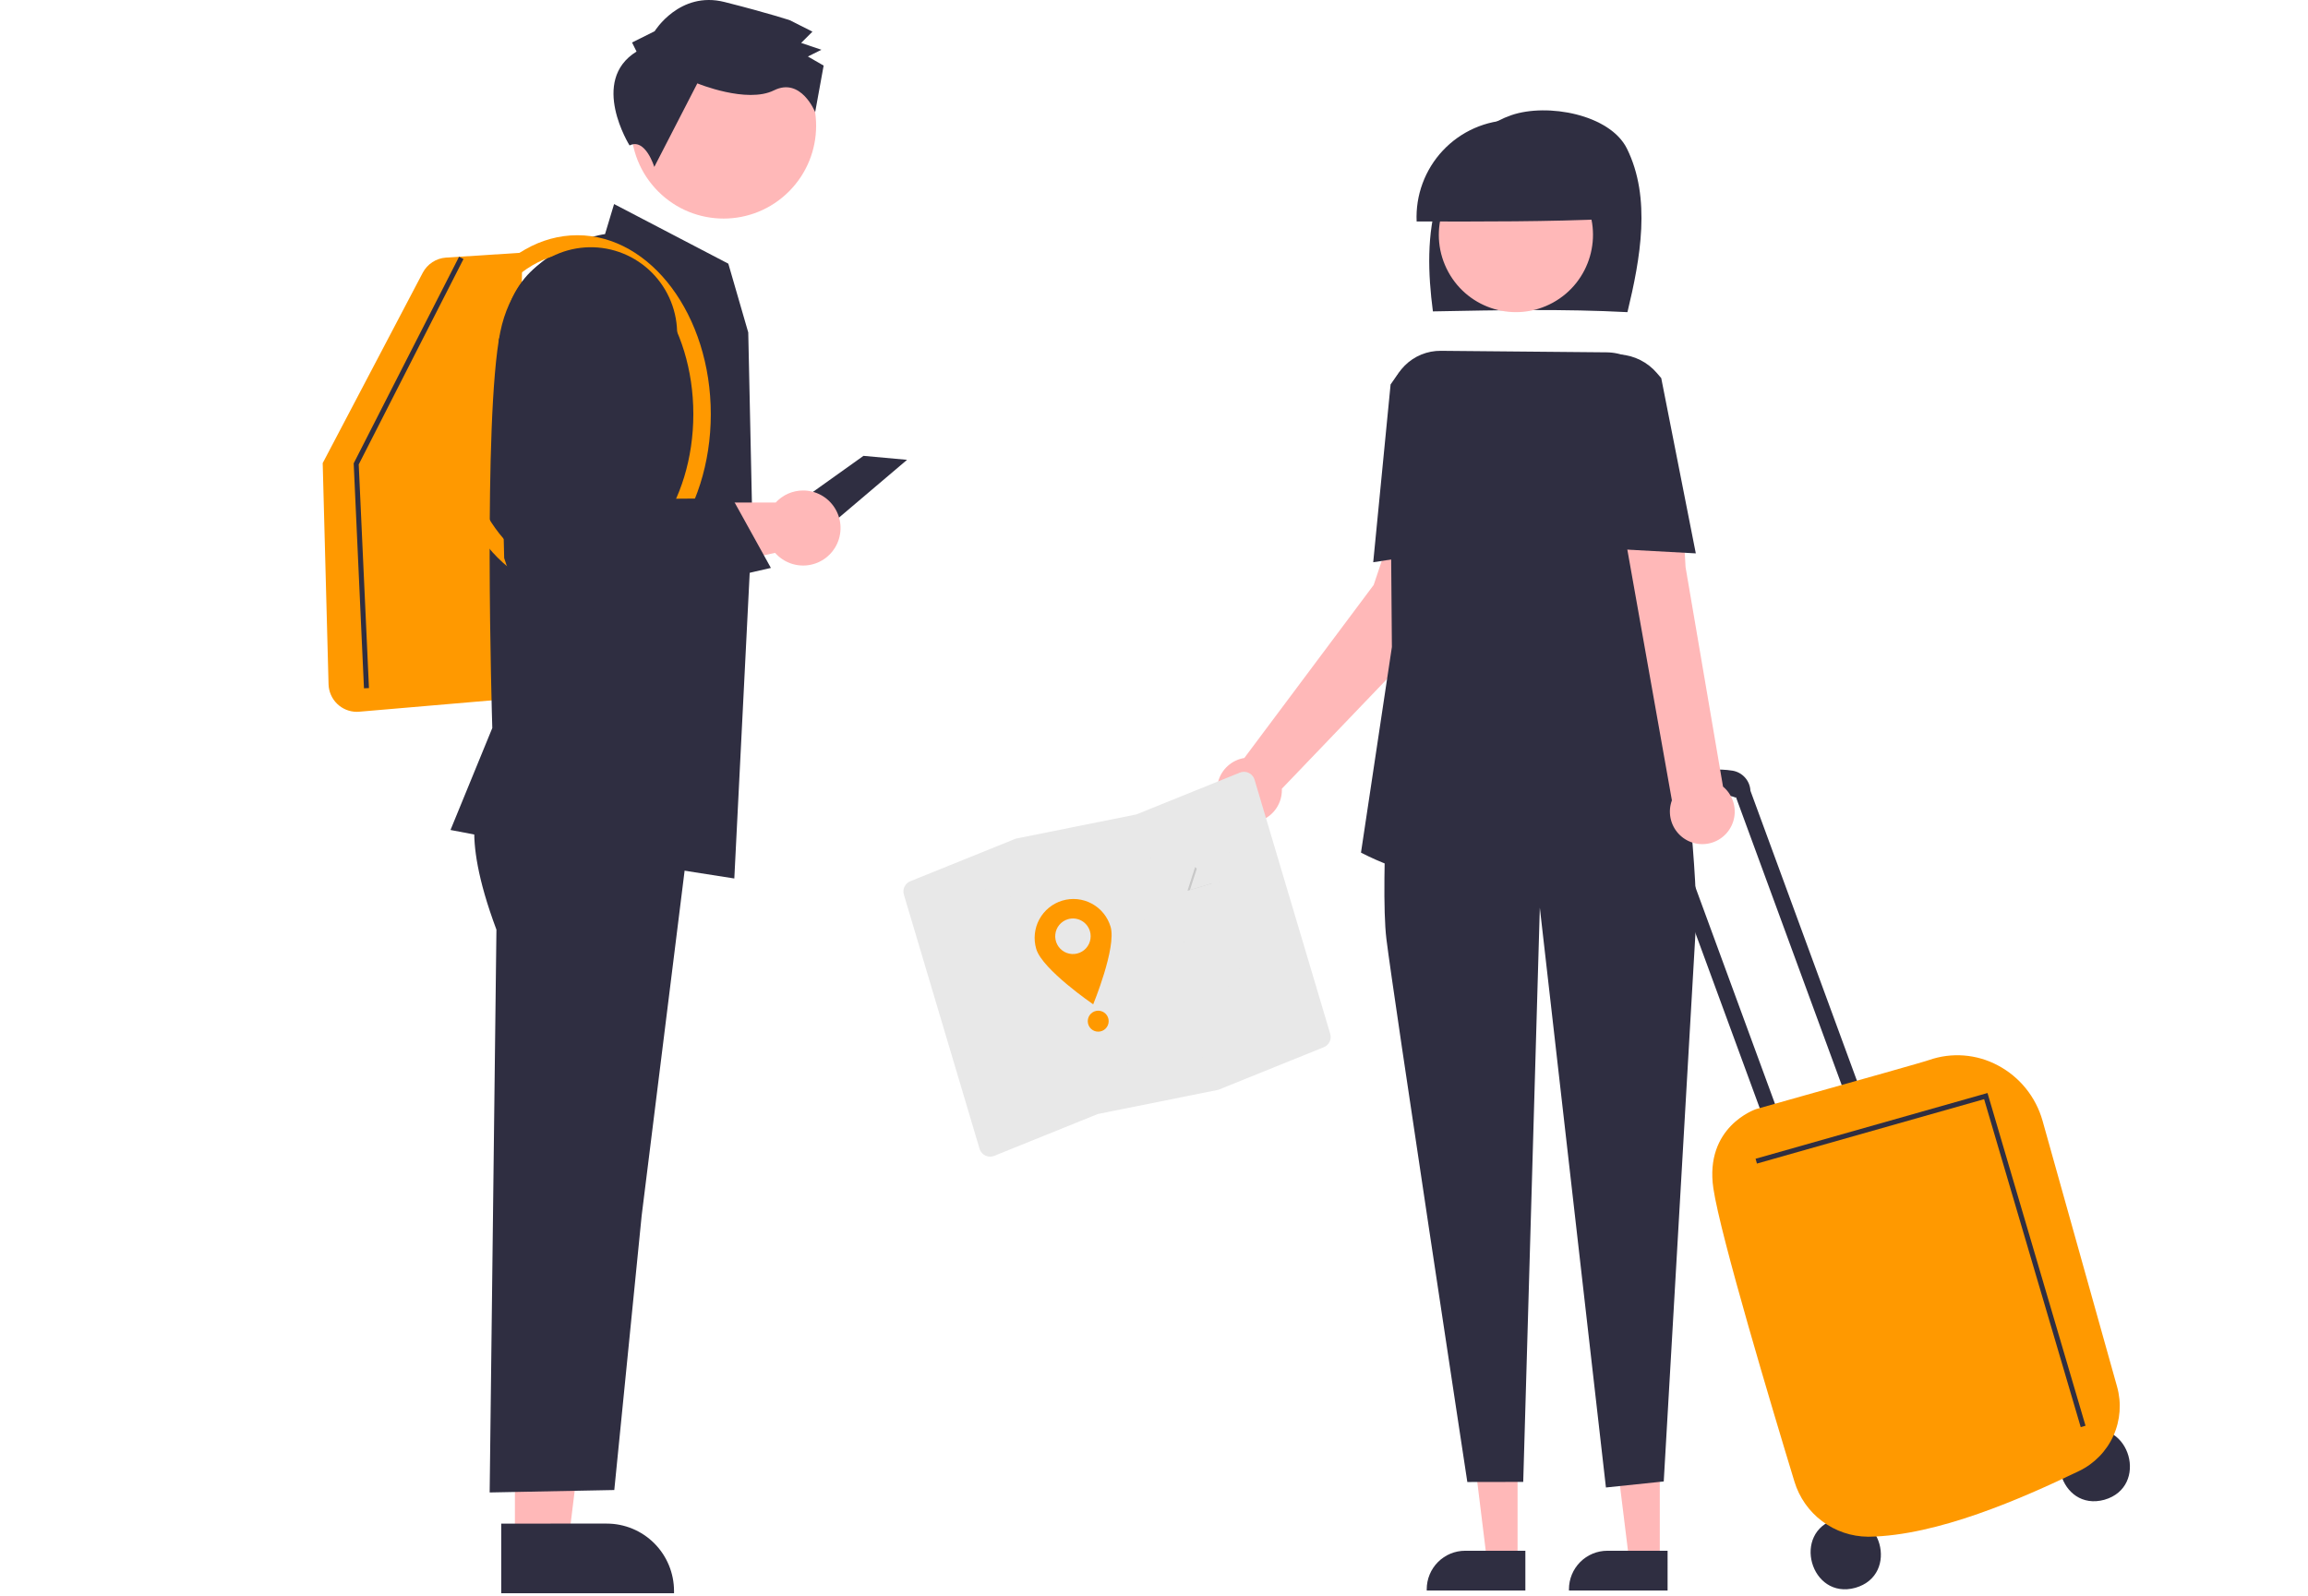 <svg width="350" height="242" viewBox="0 0 350 242" fill="none" xmlns="http://www.w3.org/2000/svg">
<g clip-path="url(#clip0_242_45)">
<path d="M130.945 69.137L117.433 78.777L125.841 79.681L137.552 69.74L130.945 69.137Z" fill="#2F2E41"/>
<path d="M78.082 233.741L86.209 233.741L90.075 202.298L78.08 202.298L78.082 233.741Z" fill="#FFB8B8"/>
<path d="M76.009 231.08L92.013 231.079H92.014C94.719 231.079 97.313 232.157 99.226 234.076C101.139 235.994 102.213 238.597 102.213 241.31V241.642L76.009 241.643L76.009 231.08Z" fill="#2F2E41"/>
<path d="M72.972 121.434C72.972 121.434 69.45 125.427 75.282 140.995L74.255 226.356L93.155 225.986L97.309 184.347L104.873 123.585L72.972 121.434Z" fill="#2F2E41"/>
<path d="M54.102 107.959C52.986 107.956 51.914 107.516 51.115 106.734C50.316 105.951 49.853 104.887 49.823 103.767L48.936 70.239L64.112 41.358C64.457 40.708 64.961 40.157 65.578 39.756C66.194 39.356 66.901 39.12 67.634 39.07L79.2 38.325L78.201 105.909L54.479 107.942C54.353 107.953 54.227 107.959 54.102 107.959Z" fill="#FF9900"/>
<path d="M111.356 133.235L111.149 133.204C86.97 129.505 68.725 125.959 68.543 125.923L68.317 125.879L74.655 110.416C74.605 108.8 73.233 63.425 75.859 50.388C78.402 37.768 90.387 35.7 91.752 35.505L93.124 30.948L110.449 39.99L113.47 50.422L114.084 79.012L111.356 133.235Z" fill="#2F2E41"/>
<path d="M87.547 89.952C76.385 89.952 67.304 77.778 67.304 62.815C67.304 47.851 76.385 35.677 87.547 35.677C98.709 35.677 107.79 47.851 107.79 62.815C107.79 77.778 98.709 89.952 87.547 89.952ZM87.547 38.334C77.845 38.334 69.952 49.316 69.952 62.815C69.952 76.314 77.845 87.296 87.547 87.296C97.249 87.296 105.141 76.314 105.141 62.815C105.141 49.316 97.249 38.334 87.547 38.334Z" fill="#FF9900"/>
<path d="M121.79 74.391C121.01 74.391 120.238 74.552 119.523 74.866C118.809 75.18 118.166 75.638 117.637 76.213H88.516L77.85 78.49L79.601 92.04L117.545 83.854C118.173 84.566 118.969 85.108 119.86 85.432C120.751 85.756 121.709 85.85 122.646 85.708C123.583 85.565 124.469 85.189 125.224 84.614C125.978 84.039 126.577 83.284 126.966 82.417C127.355 81.55 127.521 80.599 127.45 79.651C127.378 78.703 127.071 77.789 126.556 76.991C126.041 76.192 125.335 75.536 124.503 75.082C123.67 74.628 122.738 74.391 121.79 74.391Z" fill="#FFB8B8"/>
<path d="M119.652 29.027C125.133 23.53 125.133 14.616 119.652 9.119C114.171 3.621 105.285 3.621 99.804 9.119C94.324 14.616 94.324 23.53 99.804 29.027C105.285 34.525 114.171 34.525 119.652 29.027Z" fill="#FFB8B8"/>
<path d="M96.529 7.819L95.848 6.445L99.272 4.739C99.272 4.739 103.048 -1.425 109.882 0.307C116.716 2.039 119.791 3.076 119.791 3.076L123.206 4.799L121.492 6.51L124.567 7.547L122.513 8.57L124.903 9.948L123.616 17.012C123.616 17.012 121.479 11.655 117.371 13.702C113.263 15.749 105.748 12.644 105.748 12.644L99.22 25.317C99.22 25.317 97.873 20.875 95.472 22.059C95.472 22.059 89.337 12.259 96.529 7.819Z" fill="#2F2E41"/>
<path d="M218.475 94.487L217.875 83.202L211.821 78.268L208.314 88.718L188.698 114.961C187.77 115.11 186.905 115.523 186.204 116.15C185.503 116.776 184.995 117.592 184.742 118.499C184.488 119.406 184.499 120.367 184.773 121.268C185.046 122.17 185.572 122.973 186.287 123.584C187.002 124.195 187.876 124.588 188.807 124.716C189.737 124.844 190.685 124.703 191.537 124.307C192.39 123.912 193.112 123.28 193.618 122.487C194.124 121.693 194.392 120.77 194.392 119.828C194.392 119.762 194.385 119.697 194.382 119.631L218.475 94.487Z" fill="#FFB8B8"/>
<path d="M230.133 236.718L225.494 236.717L223.287 218.769L230.133 218.77L230.133 236.718Z" fill="#FFB8B8"/>
<path d="M231.316 241.228L216.358 241.228V241.038C216.358 239.489 216.972 238.004 218.064 236.909C219.155 235.813 220.636 235.198 222.18 235.198L231.316 235.198L231.316 241.228Z" fill="#2F2E41"/>
<path d="M251.7 236.718L247.062 236.717L244.855 218.769L251.701 218.77L251.7 236.718Z" fill="#FFB8B8"/>
<path d="M252.883 241.228L237.926 241.228V241.038C237.926 239.489 238.539 238.004 239.631 236.909C240.723 235.813 242.204 235.198 243.748 235.198L252.884 235.198L252.883 241.228Z" fill="#2F2E41"/>
<path d="M246.797 47.343C248.761 39.209 250.425 30.034 246.721 22.543C244.151 17.345 234.644 15.594 229.194 17.467C223.744 19.34 219.804 24.42 218.071 29.96C216.338 35.499 216.54 41.468 217.295 47.227C227.318 47.034 237.341 46.841 246.797 47.343Z" fill="#2F2E41"/>
<path d="M235.489 45.904C241.153 42.798 243.235 35.675 240.139 29.993C237.042 24.311 229.941 22.224 224.277 25.329C218.613 28.435 216.531 35.559 219.627 41.24C222.724 46.922 229.825 49.01 235.489 45.904Z" fill="#FFB8B8"/>
<path d="M244.171 33.202C244.209 31.229 243.85 29.268 243.117 27.436C242.384 25.605 241.291 23.94 239.904 22.541C238.517 21.141 236.863 20.036 235.041 19.29C233.22 18.544 231.267 18.173 229.3 18.199C227.333 18.225 225.391 18.648 223.589 19.441C221.788 20.235 220.164 21.384 218.814 22.82C217.464 24.255 216.415 25.948 215.731 27.799C215.046 29.649 214.739 31.618 214.828 33.59C224.832 33.611 234.836 33.632 244.171 33.202Z" fill="#2F2E41"/>
<path d="M211.114 106.252C211.114 106.252 209.212 133.963 210.244 142.416C211.276 150.869 222.515 224.771 222.515 224.771L230.992 224.756L233.509 137.667L243.534 225.602L252.3 224.688L257.274 138.671C257.274 138.671 256.494 106.468 250.155 103.239L211.114 106.252Z" fill="#2F2E41"/>
<path d="M224.411 133.721C218.185 133.719 212.048 132.229 206.51 129.373L206.389 129.311L211.075 98.123L210.771 60.953C210.762 59.932 210.957 58.921 211.342 57.977C211.728 57.032 212.297 56.175 213.017 55.454C213.736 54.733 214.592 54.163 215.533 53.777C216.475 53.391 217.484 53.197 218.501 53.206L243.644 53.438C244.758 53.448 245.857 53.688 246.874 54.143C247.89 54.597 248.803 55.257 249.555 56.081C250.306 56.904 250.881 57.874 251.243 58.931C251.605 59.987 251.747 61.106 251.659 62.219L249.306 92.017L257.087 116.204L255.734 118.007C252.088 122.886 247.359 126.846 241.922 129.574C236.486 132.301 230.49 133.721 224.411 133.721Z" fill="#2F2E41"/>
<path d="M208.244 85.274L210.879 58.306L211.726 57.097C212.306 56.27 213.043 55.565 213.896 55.024C214.748 54.482 215.698 54.115 216.692 53.944C217.687 53.772 218.705 53.799 219.688 54.023C220.672 54.246 221.602 54.663 222.425 55.248L223.151 55.765L222.434 83.094L208.244 85.274Z" fill="#2F2E41"/>
<path d="M316.205 217.026C323.016 215.139 325.923 225.514 319.129 227.462C312.318 229.349 309.411 218.974 316.205 217.026Z" fill="#2F2E41"/>
<path d="M278.44 230.38C285.251 228.493 288.158 238.868 281.364 240.815C274.553 242.703 271.646 232.327 278.44 230.38Z" fill="#2F2E41"/>
<path d="M263.156 120.954L263.261 120.924L280.805 168.702L283.118 168.05L265.448 119.93C265.41 119.188 265.12 118.482 264.627 117.928C264.133 117.375 263.466 117.007 262.735 116.887C253.961 115.495 250.405 123.307 250.405 123.307L250.44 123.359L268.377 172.207L270.69 171.554L253.281 124.144C258.581 118.886 263.156 120.954 263.156 120.954Z" fill="#2F2E41"/>
<path d="M283.263 233.068C280.76 233.046 278.329 232.223 276.325 230.719C274.32 229.215 272.847 227.108 272.119 224.705C268.771 213.712 260.871 187.371 259.824 180.223C258.461 170.915 266.141 168.269 266.312 168.212C266.519 168.142 269.606 167.275 273.88 166.075C281.145 164.036 292.123 160.954 292.526 160.772C294.227 160.179 296.032 159.945 297.828 160.084C299.623 160.223 301.371 160.732 302.961 161.581C304.6 162.445 306.046 163.635 307.212 165.078C308.378 166.521 309.239 168.187 309.744 169.974L321.044 210.302C321.741 212.774 321.546 215.414 320.492 217.756C319.438 220.097 317.593 221.99 315.284 223.101C306.564 227.303 293.776 232.908 283.435 233.067C283.378 233.067 283.32 233.068 283.263 233.068Z" fill="#FF9900"/>
<path d="M261.29 119.301L255.61 86.016L254.976 74.783L245.792 77.8L253.537 121.385C253.225 122.233 253.151 123.151 253.323 124.039C253.496 124.927 253.908 125.75 254.515 126.418C255.123 127.086 255.902 127.574 256.767 127.828C257.632 128.083 258.55 128.093 259.421 127.859C260.292 127.625 261.082 127.155 261.705 126.501C262.327 125.847 262.759 125.034 262.952 124.151C263.145 123.267 263.092 122.348 262.799 121.492C262.506 120.637 261.984 119.879 261.29 119.301Z" fill="#FFB8B8"/>
<path d="M257.163 83.929L242.829 83.147L239.461 56.017L239.789 55.732C240.596 55.03 241.534 54.494 242.548 54.156C243.562 53.818 244.632 53.685 245.698 53.763C246.764 53.841 247.803 54.13 248.758 54.612C249.712 55.094 250.562 55.761 251.258 56.574L251.921 57.347L251.931 57.396L257.163 83.929Z" fill="#2F2E41"/>
<path d="M315.535 216.448L300.884 166.708L266.433 176.474L266.227 175.744L301.398 165.774L301.504 166.133L316.261 216.234L315.535 216.448Z" fill="#2F2E41"/>
<path d="M55.196 104.393L53.636 70.271L69.616 38.938L70.289 39.284L54.401 70.437L55.952 104.358L55.196 104.393Z" fill="#2F2E41"/>
<path d="M79.787 94.58L76.457 84.643L75.652 51.521L77.071 46.821C77.581 45.13 78.427 43.559 79.558 42.204C80.688 40.848 82.08 39.735 83.649 38.932C85.218 38.129 86.933 37.652 88.691 37.529C90.448 37.407 92.213 37.641 93.878 38.219C95.543 38.797 97.074 39.706 98.381 40.892C99.687 42.078 100.741 43.516 101.48 45.12C102.219 46.725 102.628 48.462 102.681 50.229C102.735 51.995 102.432 53.754 101.792 55.401L94.187 74.949L94.573 75.702L111.05 75.568L116.903 86.136L79.787 94.58Z" fill="#2F2E41"/>
<path d="M184.751 165.289L184.74 165.291L166.477 168.959L150.768 175.305C150.564 175.387 150.347 175.428 150.128 175.426C149.909 175.424 149.693 175.378 149.492 175.292C149.29 175.206 149.108 175.081 148.954 174.924C148.801 174.768 148.68 174.582 148.598 174.378C148.579 174.33 148.562 174.282 148.547 174.232L137.071 135.685C136.95 135.285 136.983 134.855 137.164 134.479C137.344 134.103 137.659 133.809 138.045 133.655L154.043 127.192L154.054 127.19L172.316 123.523L188.026 117.177C188.436 117.011 188.895 117.016 189.302 117.189C189.709 117.363 190.03 117.692 190.196 118.103C190.215 118.151 190.232 118.2 190.247 118.249L201.723 156.797C201.844 157.196 201.811 157.627 201.63 158.002C201.45 158.378 201.135 158.673 200.748 158.827L184.751 165.289Z" fill="#E8E8E8"/>
<path d="M165.155 139.396C160.967 137.914 156.638 136.615 152.29 135.537L152.072 135.482L154.28 142.897L165.526 139.528L165.155 139.396ZM154.452 142.577L152.447 135.841C156.585 136.874 160.703 138.107 164.697 139.508L154.452 142.577ZM187.099 149.419C185.15 148.314 183.172 147.255 181.167 146.243C180.614 145.963 180.059 145.688 179.503 145.417C176.107 143.759 172.659 142.249 169.159 140.884L169.119 140.868L154.94 145.116L158.812 158.121L187.362 149.568L187.099 149.419ZM158.984 157.8L155.259 145.289L169.108 141.14C172.483 142.457 175.819 143.915 179.116 145.515C179.689 145.793 180.259 146.074 180.828 146.36C182.814 147.358 184.775 148.403 186.71 149.495L158.984 157.8ZM187.099 149.419C185.15 148.314 183.172 147.255 181.167 146.243C180.614 145.963 180.059 145.688 179.503 145.417C176.107 143.759 172.659 142.249 169.159 140.884L169.119 140.868L154.94 145.116L158.812 158.121L187.362 149.568L187.099 149.419ZM158.984 157.8L155.259 145.289L169.108 141.14C172.483 142.457 175.819 143.915 179.116 145.515C179.689 145.793 180.259 146.074 180.828 146.36C182.814 147.358 184.775 148.403 186.71 149.495L158.984 157.8ZM165.155 139.396C160.967 137.914 156.638 136.615 152.29 135.537L152.072 135.482L154.28 142.897L165.526 139.528L165.155 139.396ZM154.452 142.577L152.447 135.841C156.585 136.874 160.703 138.107 164.697 139.508L154.452 142.577ZM165.155 139.396C160.967 137.914 156.638 136.615 152.29 135.537L152.072 135.482L154.28 142.897L165.526 139.528L165.155 139.396ZM154.452 142.577L152.447 135.841C156.585 136.874 160.703 138.107 164.697 139.508L154.452 142.577ZM187.099 149.419C185.15 148.314 183.172 147.255 181.167 146.243C180.614 145.963 180.059 145.688 179.503 145.417C176.107 143.759 172.659 142.249 169.159 140.884L169.119 140.868L154.94 145.116L158.812 158.121L187.362 149.568L187.099 149.419ZM158.984 157.8L155.259 145.289L169.108 141.14C172.483 142.457 175.819 143.915 179.116 145.515C179.689 145.793 180.259 146.074 180.828 146.36C182.814 147.358 184.775 148.403 186.71 149.495L158.984 157.8ZM147.308 163.984L147.381 164.23L157.088 161.322L158.153 164.897L148.446 167.805L148.519 168.051L158.472 165.07L157.261 161.002L147.308 163.984ZM161.344 166.626L162.088 169.124L162.327 169.028L161.664 166.799L199.513 155.461L199.44 155.214L161.344 166.626ZM197.642 149.174L197.568 148.927L159.473 160.339L160.684 164.407L198.779 152.995L198.706 152.749L160.856 164.087L159.792 160.512L197.642 149.174ZM169.349 138.114C163.548 135.878 157.588 134.079 151.521 132.731L150.777 130.235L150.538 130.331L151.287 132.847L151.539 132.999C157.583 134.345 163.519 136.14 169.298 138.37L169.339 138.386L192.375 131.485L192.302 131.238L169.349 138.114ZM151.748 143.387L142.042 146.295L142.115 146.541L152.068 143.56L148.388 131.2L148.149 131.296L151.748 143.387ZM193.036 133.704L172.784 139.77L173.114 139.909C176.22 141.22 179.318 142.67 182.408 144.257C182.847 144.483 183.286 144.711 183.725 144.943C185.906 146.092 188.07 147.305 190.217 148.582L190.456 148.641L196.908 146.708L196.834 146.462L190.398 148.39C188.273 147.125 186.129 145.922 183.965 144.779C183.532 144.55 183.099 144.324 182.665 144.1C179.64 142.542 176.599 141.112 173.542 139.812L193.109 133.95L193.036 133.704ZM149.18 170.27L149.253 170.517L158.96 167.609L159.698 170.089L159.937 169.993L159.132 167.289L149.18 170.27ZM142.776 148.76L142.849 149.007L152.556 146.099L156.281 158.61L146.574 161.518L146.647 161.765L156.6 158.783L152.728 145.778L142.776 148.76ZM165.155 139.396C160.967 137.914 156.638 136.615 152.29 135.537L152.072 135.482L154.28 142.897L165.526 139.528L165.155 139.396ZM154.452 142.577L152.447 135.841C156.585 136.874 160.703 138.107 164.697 139.508L154.452 142.577ZM187.099 149.419C185.15 148.314 183.172 147.255 181.167 146.243C180.614 145.963 180.059 145.688 179.503 145.417C176.107 143.759 172.659 142.249 169.159 140.884L169.119 140.868L154.94 145.116L158.812 158.121L187.362 149.568L187.099 149.419ZM158.984 157.8L155.259 145.289L169.108 141.14C172.483 142.457 175.819 143.915 179.116 145.515C179.689 145.793 180.259 146.074 180.828 146.36C182.814 147.358 184.775 148.403 186.71 149.495L158.984 157.8ZM165.155 139.396C160.967 137.914 156.638 136.615 152.29 135.537L152.072 135.482L154.28 142.897L165.526 139.528L165.155 139.396ZM154.452 142.577L152.447 135.841C156.585 136.874 160.703 138.107 164.697 139.508L154.452 142.577ZM187.099 149.419C185.15 148.314 183.172 147.255 181.167 146.243C180.614 145.963 180.059 145.688 179.503 145.417C176.107 143.759 172.659 142.249 169.159 140.884L169.119 140.868L154.94 145.116L158.812 158.121L187.362 149.568L187.099 149.419ZM158.984 157.8L155.259 145.289L169.108 141.14C172.483 142.457 175.819 143.915 179.116 145.515C179.689 145.793 180.259 146.074 180.828 146.36C182.814 147.358 184.775 148.403 186.71 149.495L158.984 157.8Z" fill="#E8E8E8"/>
<path d="M168.415 140.557C169.345 143.679 165.78 152.322 165.78 152.322C165.78 152.322 158.074 147.056 157.145 143.934C156.699 142.435 156.864 140.819 157.605 139.442C158.347 138.066 159.603 137.041 161.097 136.593C162.592 136.145 164.202 136.311 165.575 137.055C166.947 137.798 167.969 139.058 168.415 140.557Z" fill="#FF9900"/>
<path d="M165.283 141.228C165.435 141.739 165.433 142.284 165.276 142.794C165.12 143.304 164.816 143.755 164.404 144.092C163.991 144.429 163.488 144.635 162.959 144.685C162.43 144.735 161.897 144.626 161.429 144.373C160.962 144.119 160.579 143.732 160.331 143.261C160.082 142.789 159.978 142.255 160.033 141.724C160.087 141.193 160.297 140.691 160.636 140.28C160.975 139.869 161.428 139.568 161.938 139.416C162.276 139.314 162.631 139.281 162.982 139.317C163.334 139.353 163.674 139.458 163.985 139.627C164.296 139.795 164.57 140.023 164.793 140.298C165.016 140.573 165.182 140.889 165.283 141.228Z" fill="#E8E8E8"/>
<path d="M166.541 156.468C167.417 156.468 168.127 155.756 168.127 154.878C168.127 154 167.417 153.288 166.541 153.288C165.666 153.288 164.956 154 164.956 154.878C164.956 155.756 165.666 156.468 166.541 156.468Z" fill="#FF9900"/>
<path d="M183.84 133.969L172.822 137.27C172.808 137.274 172.794 137.277 172.78 137.279L175.295 126.664C175.31 126.598 175.343 126.537 175.389 126.488C175.435 126.438 175.493 126.402 175.558 126.383C175.622 126.363 175.691 126.362 175.756 126.377C175.822 126.393 175.882 126.426 175.931 126.473L181.237 131.502L181.491 131.742L183.84 133.969Z" fill="#E8E8E8"/>
<path opacity="0.2" d="M183.84 133.969L180.078 135.096L181.124 131.852L181.199 131.618L181.237 131.501L181.491 131.742L183.84 133.969Z" fill="#4A4A4A"/>
<path d="M189.975 132.131L180.445 134.986L181.491 131.742L181.566 131.509L182.929 127.281C182.955 127.215 182.995 127.155 183.047 127.105C183.098 127.056 183.159 127.017 183.226 126.993C183.293 126.968 183.364 126.958 183.435 126.963C183.506 126.968 183.575 126.988 183.638 127.022C183.655 127.031 183.671 127.042 183.686 127.054L189.975 132.131Z" fill="#E8E8E8"/>
</g>
<defs>
<clipPath id="clip0_242_45">
<rect width="349.242" height="242" fill="white" transform="translate(0.04)"/>
</clipPath>
</defs>
</svg>
